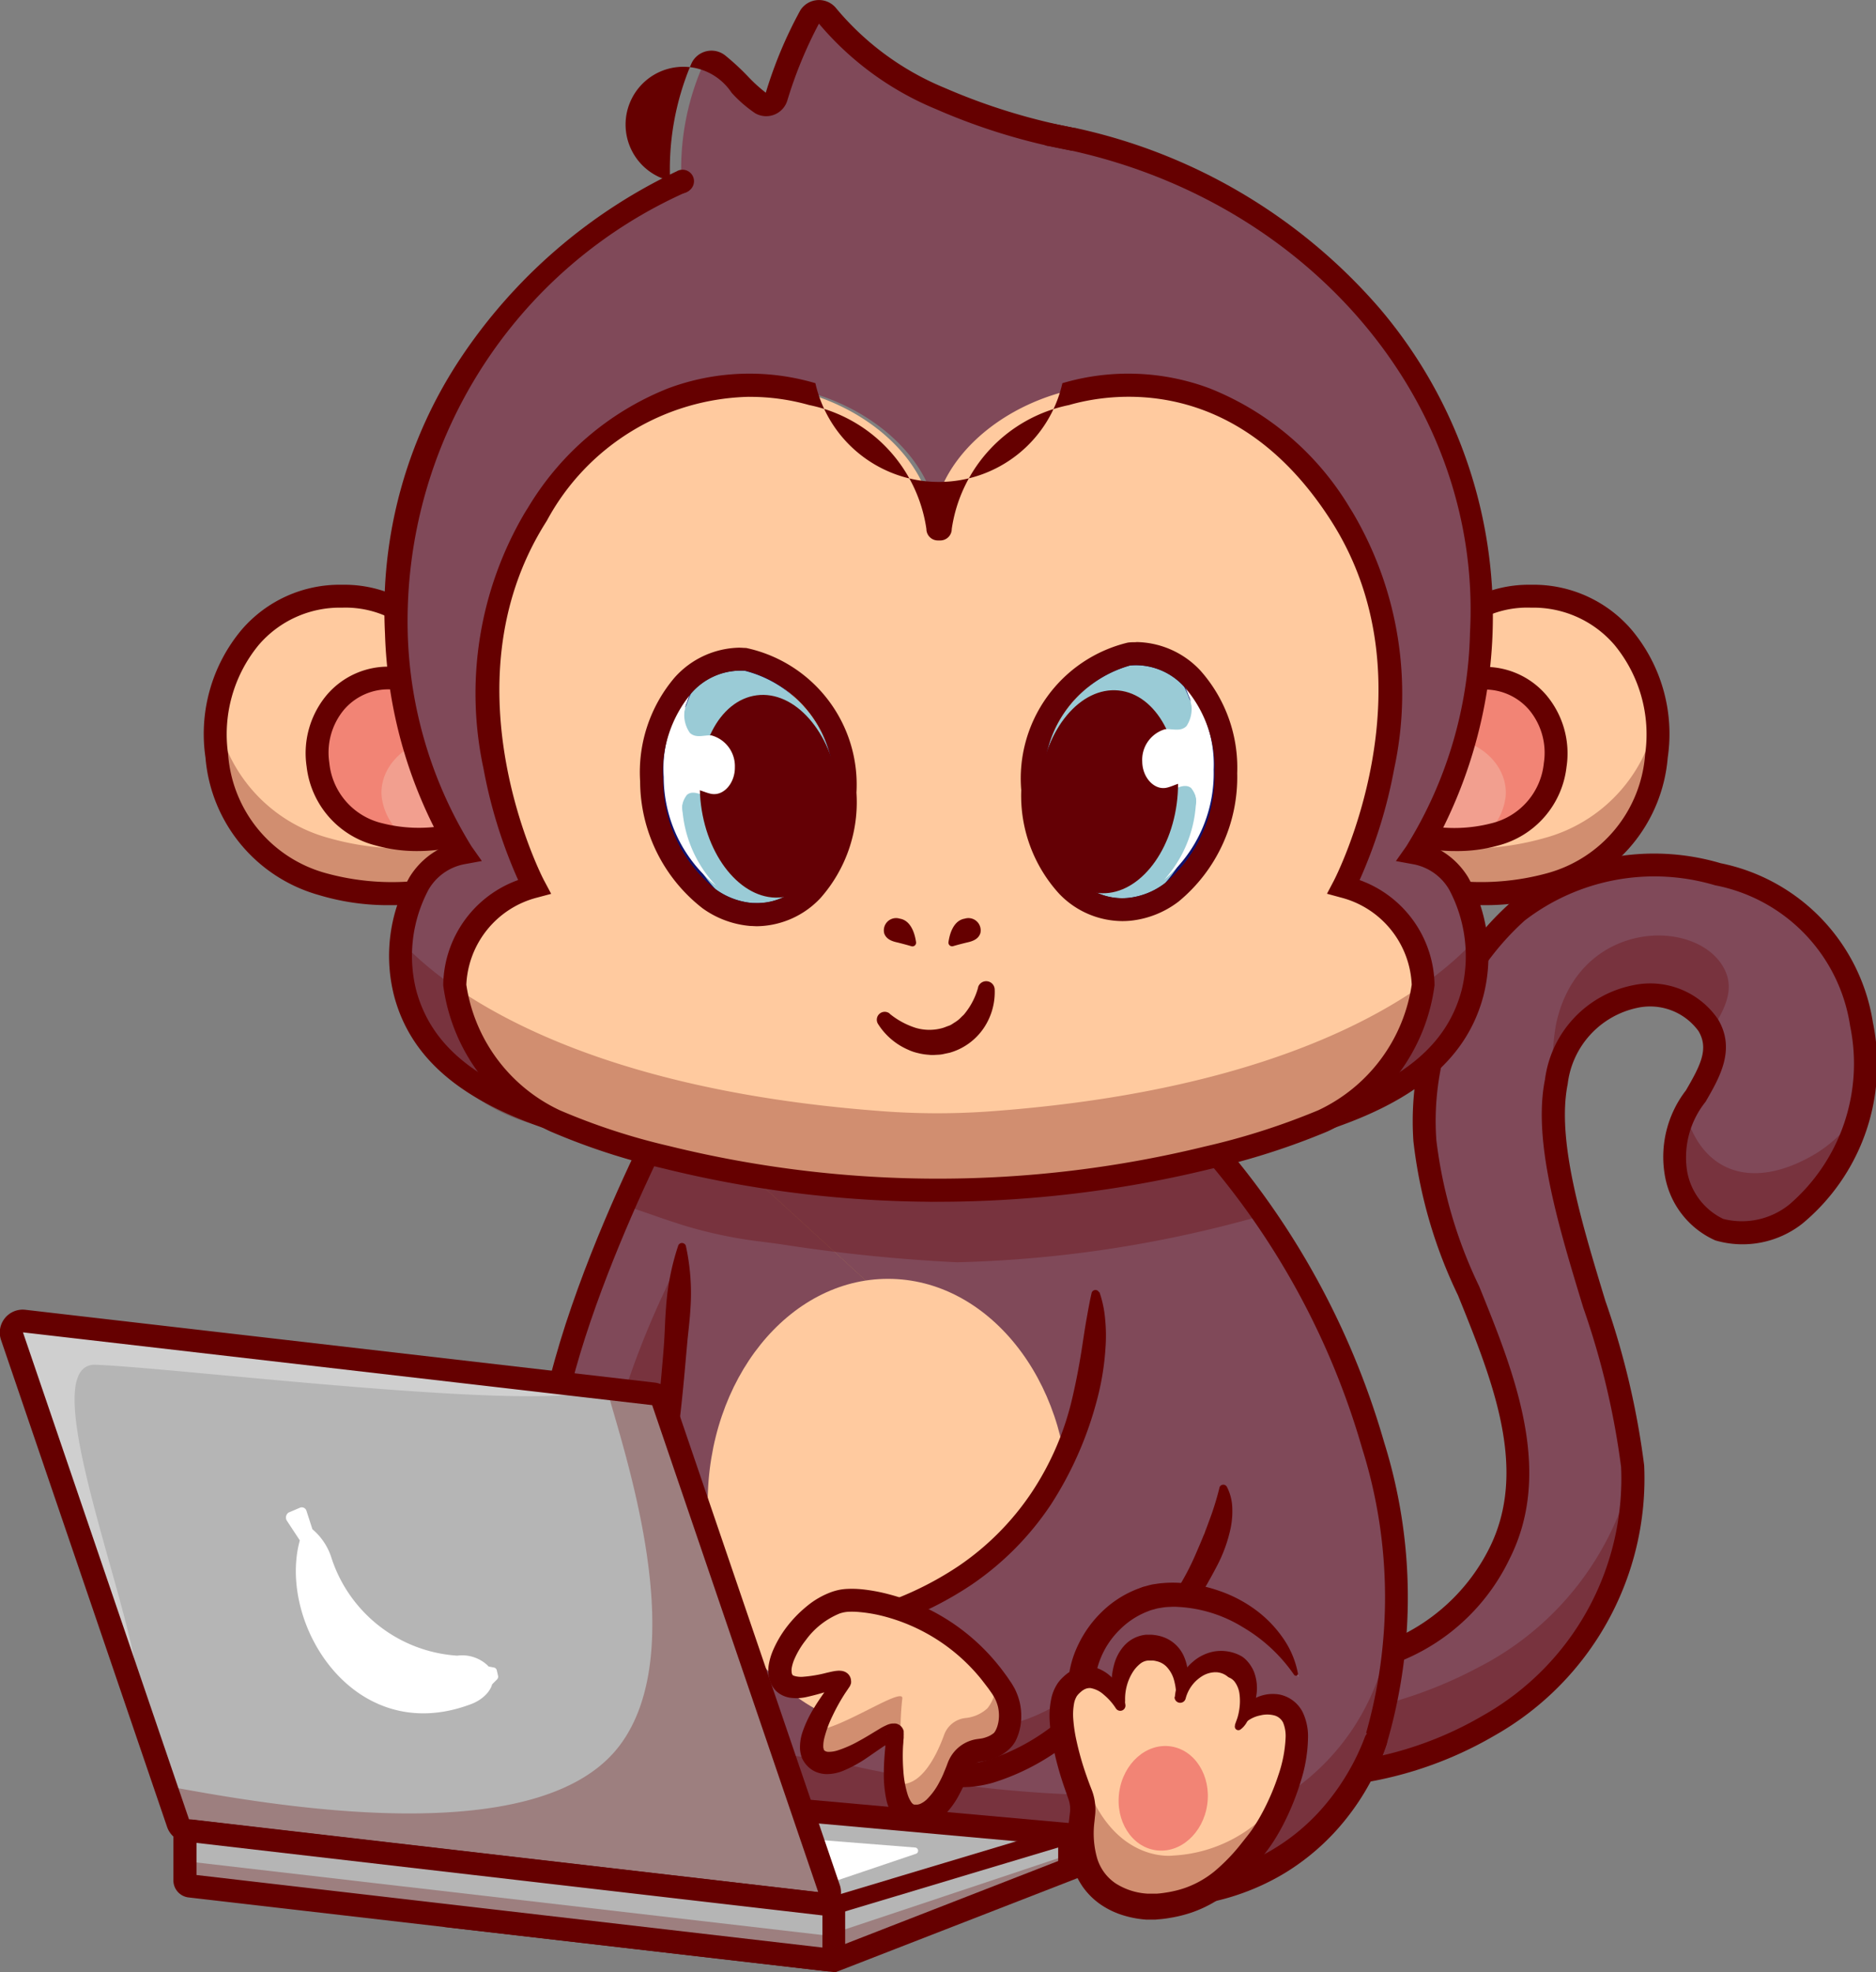 <svg xmlns="http://www.w3.org/2000/svg" width="38.407" height="40.38" viewBox="0 0 38.407 40.38">
  <rect x="0" y="0" width="38.407" height="40.38" fill="#808080" stroke="none"/>
  <g id="Group_946" data-name="Group 946" transform="translate(-689.103 -637.478)">
    <g id="Group_377" data-name="Group 377" transform="translate(715.358 655.203)">
      <path id="Path_503" data-name="Path 503" d="M2467.683,1854.562a4.233,4.233,0,0,0,4.436-2.248c1.389-2.747-1.448-5.982-1.523-8.463-.1-3.359,2.141-6.387,6-5.452,3.915.948,3.5,5.719,1.6,6.955-1.122.728-2.1.446-2.452-.807s1.234-2.077.657-3.057-2.7-.912-3.111,1.157,1.406,5.588,1.563,7.871a5.834,5.834,0,0,1-2.951,5.311,7.174,7.174,0,0,1-4.061,1.015Z" transform="translate(-2467.683 -1838.226)" fill="#804959"/>
    </g>
    <g id="Group_379" data-name="Group 379" transform="translate(715.435 667.56)" opacity="0.3">
      <path id="Path_505" data-name="Path 505" d="M2480,2675.308a5.841,5.841,0,0,1-2.956,5.245,7.169,7.169,0,0,1-4.061,1.015l-.079-1.157a8.97,8.97,0,0,0,3.943-1.054A6.09,6.09,0,0,0,2480,2675.308Z" transform="translate(-2472.902 -2675.308)" fill="#650000"/>
    </g>
    <g id="Group_380" data-name="Group 380" transform="translate(720.896 656.632)" opacity="0.3">
      <path id="Path_506" data-name="Path 506" d="M2842.894,1937.964c-.009.045-.017.091-.025.137a3.975,3.975,0,0,1,.028-1.348c.466-2.072,2.77-2.153,3.392-1.176.294.461.063.891-.224,1.347a.957.957,0,0,0-.059-.117C2845.428,1935.827,2843.309,1935.9,2842.894,1937.964Z" transform="translate(-2842.826 -1934.973)" fill="#650000"/>
    </g>
    <g id="Group_381" data-name="Group 381" transform="translate(723.365 660.233)" opacity="0.3">
      <path id="Path_507" data-name="Path 507" d="M3013.9,2178.969a3.36,3.36,0,0,1-1.292,2.1c-1.122.728-2.1.446-2.452-.807a1.651,1.651,0,0,1,.2-1.251.17.17,0,0,0,.007.027c.377,1.251,1.438,1.527,2.662.792A2.808,2.808,0,0,0,3013.9,2178.969Z" transform="translate(-3010.109 -2178.969)" fill="#650000"/>
    </g>
    <g id="Group_382" data-name="Group 382" transform="translate(715.103 654.968)">
      <path id="Path_508" data-name="Path 508" d="M2451.219,1841.4a3.6,3.6,0,0,1-.422-.021l-.191-.024-.19-2.776.3.055a3.963,3.963,0,0,0,4.184-2.123c.815-1.612.077-3.433-.636-5.193a9.779,9.779,0,0,1-.912-3.157,6,6,0,0,1,1.981-4.873,4.8,4.8,0,0,1,4.31-.814,3.949,3.949,0,0,1,3.117,3.261,4.236,4.236,0,0,1-1.446,4.119,1.983,1.983,0,0,1-1.781.342,1.783,1.783,0,0,1-1.024-1.282,2.23,2.23,0,0,1,.423-1.79c.3-.516.471-.85.258-1.212a1.226,1.226,0,0,0-1.263-.475,1.813,1.813,0,0,0-1.416,1.559c-.23,1.146.28,2.822.773,4.443a16.469,16.469,0,0,1,.793,3.366,6.043,6.043,0,0,1-3.069,5.532A7.813,7.813,0,0,1,2451.219,1841.4Zm-.172-.474a7.3,7.3,0,0,0,3.725-1,5.563,5.563,0,0,0,2.832-5.091,16.111,16.111,0,0,0-.774-3.261c-.51-1.677-1.038-3.41-.784-4.672a2.263,2.263,0,0,1,1.8-1.929,1.677,1.677,0,0,1,1.745.7c.363.615.033,1.184-.257,1.685a1.818,1.818,0,0,0-.377,1.427,1.341,1.341,0,0,0,.738.971,1.548,1.548,0,0,0,1.36-.3,3.805,3.805,0,0,0,1.239-3.646,3.455,3.455,0,0,0-2.765-2.884,4.347,4.347,0,0,0-3.9.723,5.531,5.531,0,0,0-1.807,4.494,9.5,9.5,0,0,0,.877,2.994c.718,1.772,1.532,3.78.621,5.582a4.227,4.227,0,0,1-2.908,2.3,5.049,5.049,0,0,1-1.483.108Z" transform="translate(-2450.416 -1822.291)" fill="#650000"/>
    </g>
    <g id="Group_383" data-name="Group 383" transform="translate(700.287 660.242)">
      <path id="Path_509" data-name="Path 509" d="M1451.562,2179.526v9.388l-4.533-.622a1.8,1.8,0,0,1-.131-.322c-.486-1.583.6-4.566,1.464-6.529.493-1.125.909-1.915.909-1.915Z" transform="translate(-1446.777 -2179.526)" fill="#b17e4f"/>
    </g>
    <g id="Group_384" data-name="Group 384" transform="translate(700.287 660.242)">
      <path id="Path_510" data-name="Path 510" d="M1451.55,2179.516v9.388l-3.906-.535-.627-.086a1.8,1.8,0,0,1-.132-.322c-.486-1.583.6-4.566,1.464-6.529.493-1.125.91-1.915.91-1.915Z" transform="translate(-1446.766 -2179.516)" fill="#804959"/>
    </g>
    <g id="Group_385" data-name="Group 385" transform="translate(701.166 661.94)" opacity="0.3">
      <path id="Path_511" data-name="Path 511" d="M1510.194,2294.587v7.69l-3.906-.536a18.022,18.022,0,0,1,1.57-5.239c.493-1.125.91-1.914.91-1.914Z" transform="translate(-1506.288 -2294.587)" fill="#650000"/>
    </g>
    <g id="Group_386" data-name="Group 386" transform="translate(700.057 660.007)">
      <path id="Path_512" data-name="Path 512" d="M1436.423,2173.519l-4.919-.675-.056-.106c-1.236-2.334,2.1-8.715,2.242-8.985l.066-.125h2.667Zm-4.611-1.107,4.142.568V2164.1h-1.913C1433.586,2164.987,1430.924,2170.373,1431.811,2172.412Z" transform="translate(-1431.173 -2163.627)" fill="#650000"/>
    </g>
    <g id="Group_387" data-name="Group 387" transform="translate(699.5 660.242)">
      <path id="Path_513" data-name="Path 513" d="M1411.222,2192.4a4.743,4.743,0,0,1-5.158,3.136l-.147-.715a25.268,25.268,0,0,1-5.83-.685,19.443,19.443,0,0,0-6-.071l-.634-4.8a3.264,3.264,0,0,1,.907-1.3,2.377,2.377,0,0,1,.83-.445,3.8,3.8,0,0,1,1.286-.183l.379-5.557.155-2.26h10.173a16.992,16.992,0,0,1,1.744,2.114C1411.581,2185.448,1412.164,2189.691,1411.222,2192.4Z" transform="translate(-1393.453 -2179.526)" fill="#804959"/>
    </g>
    <g id="Group_388" data-name="Group 388" transform="translate(699.5 669.605)" opacity="0.3">
      <path id="Path_514" data-name="Path 514" d="M1405.917,2819.726a25.237,25.237,0,0,1-5.83-.685,19.429,19.429,0,0,0-6-.071l-.634-4.8a3.842,3.842,0,0,1,.176-.377l.511,3.87a19.441,19.441,0,0,1,6,.07,25.558,25.558,0,0,0,5.509.688Z" transform="translate(-1393.453 -2813.792)" fill="#650000"/>
    </g>
    <g id="Group_389" data-name="Group 389" transform="translate(699.259 667.82)">
      <path id="Path_515" data-name="Path 515" d="M1389.5,2700.87a25.438,25.438,0,0,1-5.548-.694,19.381,19.381,0,0,0-5.911-.069l-.241.042-.674-5.106.024-.057a3.023,3.023,0,0,1,1.886-1.878,4.03,4.03,0,0,1,1.364-.192.235.235,0,1,1-.021.469,3.577,3.577,0,0,0-1.207.173,2.588,2.588,0,0,0-1.564,1.549l.594,4.5a19.814,19.814,0,0,1,5.84.108l.017,0a23.4,23.4,0,0,0,6.985.6v-4.275a.235.235,0,0,1,.469,0v4.69l-.2.026A14.21,14.21,0,0,1,1389.5,2700.87Z" transform="translate(-1377.13 -2692.913)" fill="#650000"/>
    </g>
    <g id="Group_390" data-name="Group 390" transform="translate(703.057 660.242)">
      <path id="Path_516" data-name="Path 516" d="M1646.95,2191.045a2.779,2.779,0,0,0-2.721-1.618,1.96,1.96,0,0,0-1.676,1.882l.869,4.232a4.743,4.743,0,0,0,5.158-3.135c1.121-3.228.082-8.624-4.04-12.877h-10.173" transform="translate(-1634.368 -2179.529)" fill="#b17e4f"/>
    </g>
    <g id="Group_391" data-name="Group 391" transform="translate(703.057 660.242)">
      <path id="Path_517" data-name="Path 517" d="M1646.95,2191.045a2.779,2.779,0,0,0-2.721-1.618,1.96,1.96,0,0,0-1.676,1.882l.869,4.232a4.743,4.743,0,0,0,5.158-3.135c1.121-3.228.082-8.624-4.04-12.877h-10.173Z" transform="translate(-1634.368 -2179.529)" fill="#804959"/>
    </g>
    <g id="Group_397" data-name="Group 397" transform="translate(696.751 669.222)">
      <g id="Group_392" data-name="Group 392" transform="translate(0.246 0.182)">
        <path id="Path_518" data-name="Path 518" d="M1226.786,2805.588s1.738.094,1.464-1.875a.872.872,0,0,1,.049-.427c.192-.5.615-1.768.219-2.194-.486-.525-.883.069-.977.225a.011.011,0,0,1-.02-.005c0-.187-.059-.973-.658-1.1s-.676.617-.683.781a.011.011,0,0,1-.02.006c-.1-.126-.548-.664-1.051-.312-.426.3-.218.873-.148,1.036a.011.011,0,0,1-.016.013c-.13-.1-.58-.423-.923-.14-.406.335.11,1.987.645,2.684A2.694,2.694,0,0,0,1226.786,2805.588Z" transform="translate(-1223.876 -2800.197)" fill="#f9d6b6"/>
      </g>
      <g id="Group_393" data-name="Group 393" transform="translate(1.455 2.072)">
        <ellipse id="Ellipse_15" data-name="Ellipse 15" cx="0.827" cy="1.123" rx="0.827" ry="1.123" transform="translate(0 0.523) rotate(-18.449)" fill="#f28475"/>
      </g>
      <g id="Group_394" data-name="Group 394" transform="translate(0 0.655)">
        <path id="Path_519" data-name="Path 519" d="M1208.5,2833.408a.658.658,0,0,0-.292-.135.562.562,0,0,0-.293.006.278.278,0,0,0-.168.144.725.725,0,0,0-.051.309,2.7,2.7,0,0,0,.145.756,4.765,4.765,0,0,0,.311.738,3.836,3.836,0,0,0,.2.341c.036.054.073.106.112.157l.127.16a3.89,3.89,0,0,0,.545.57,2.011,2.011,0,0,0,.649.363,2.2,2.2,0,0,0,.366.086,1.9,1.9,0,0,0,.19.022l.048,0h.036c.027,0,.057,0,.087,0a1.355,1.355,0,0,0,.663-.21.95.95,0,0,0,.383-.528,1.869,1.869,0,0,0,.052-.732l-.01-.1a1.162,1.162,0,0,1-.01-.135,1.114,1.114,0,0,1,.029-.271,1.133,1.133,0,0,1,.039-.131l.038-.1c.024-.064.047-.128.07-.192a6.124,6.124,0,0,0,.22-.779,2.966,2.966,0,0,0,.055-.385,1.252,1.252,0,0,0-.018-.349.444.444,0,0,0-.048-.125.124.124,0,0,0-.015-.022.2.2,0,0,0-.02-.023.707.707,0,0,0-.054-.052.35.35,0,0,0-.1-.063.235.235,0,0,0-.1-.014.544.544,0,0,0-.266.131,1.219,1.219,0,0,0-.241.27l-.01.014a.106.106,0,0,1-.195-.069.936.936,0,0,1,.185-.451.812.812,0,0,1,.434-.316.642.642,0,0,1,.317,0,.745.745,0,0,1,.268.134,1.094,1.094,0,0,1,.1.091.494.494,0,0,1,.05.056.509.509,0,0,1,.046.063.907.907,0,0,1,.111.263,1.7,1.7,0,0,1,.038.49,3.4,3.4,0,0,1-.056.45,6.543,6.543,0,0,1-.224.847c-.023.069-.046.137-.071.206l-.035.1a.615.615,0,0,0-.033.219.724.724,0,0,0,.007.075l.014.114a2.342,2.342,0,0,1-.066.938,1.542,1.542,0,0,1-.22.454,1.468,1.468,0,0,1-.366.357,1.691,1.691,0,0,1-.448.215,2.084,2.084,0,0,1-.475.09c-.04,0-.081,0-.124,0h-.034c-.017,0-.026,0-.035,0l-.058-.006c-.076-.007-.153-.014-.229-.028a2.815,2.815,0,0,1-.452-.111,2.543,2.543,0,0,1-.811-.462,4.356,4.356,0,0,1-.614-.651c-.046-.057-.088-.112-.133-.172s-.09-.126-.13-.189a4.312,4.312,0,0,1-.219-.39,5.245,5.245,0,0,1-.327-.821,3.134,3.134,0,0,1-.15-.9,1.162,1.162,0,0,1,.107-.512.684.684,0,0,1,.471-.364.778.778,0,0,1,.532.089.8.8,0,0,1,.2.16.465.465,0,0,1,.125.245.089.089,0,0,1-.149.079Z" transform="translate(-1207.232 -2832.28)" fill="#650000"/>
      </g>
      <g id="Group_395" data-name="Group 395" transform="translate(1.052 0.338)">
        <path id="Path_520" data-name="Path 520" d="M1279.951,2811.733a.762.762,0,0,0-.359-.472.521.521,0,0,0-.255-.069.4.4,0,0,0-.219.07c-.016.01-.031.024-.047.035s-.03.013-.045.021a.285.285,0,0,0-.078.068.529.529,0,0,0-.095.251,1.114,1.114,0,0,0,0,.322,1.156,1.156,0,0,0,.036.162c.016.053.038.1.052.15l0,.014a.073.073,0,0,1-.11.081.471.471,0,0,1-.136-.158,1.468,1.468,0,0,1-.2-.57.932.932,0,0,1,.052-.451.748.748,0,0,1,.137-.221.678.678,0,0,1,.1-.09.741.741,0,0,1,.11-.055.853.853,0,0,1,.485-.051.913.913,0,0,1,.411.2,1.053,1.053,0,0,1,.377.732.115.115,0,0,1-.225.037Z" transform="translate(-1278.5 -2810.757)" fill="#650000"/>
      </g>
      <g id="Group_396" data-name="Group 396" transform="translate(2.458 0)">
        <path id="Path_521" data-name="Path 521" d="M1375.017,2789.226a1.061,1.061,0,0,0-.033-.292,1.019,1.019,0,0,0-.117-.273.689.689,0,0,0-.167-.188.285.285,0,0,0-.156-.059.093.093,0,0,0-.021,0h-.025c-.02,0-.037,0-.055,0a.539.539,0,0,0-.1.021.4.4,0,0,0-.179.11.637.637,0,0,0-.14.236,1.263,1.263,0,0,0-.052.292v.016a.094.094,0,0,1-.177.034.817.817,0,0,1-.069-.388,1.054,1.054,0,0,1,.085-.405.737.737,0,0,1,.316-.349.793.793,0,0,1,.228-.081.945.945,0,0,1,.115-.014.419.419,0,0,1,.061,0,.487.487,0,0,1,.065,0,.692.692,0,0,1,.448.233.942.942,0,0,1,.2.384,1.556,1.556,0,0,1,.052.388,1.006,1.006,0,0,1-.058.389.115.115,0,0,1-.221-.045Z" transform="translate(-1373.727 -2787.885)" fill="#650000"/>
      </g>
    </g>
    <g id="Group_398" data-name="Group 398" transform="translate(702.822 660.007)">
      <path id="Path_522" data-name="Path 522" d="M1628.265,2180.132c-.169,0-.344-.006-.524-.019l-.178-.012-.91-4.429v-.024a2.183,2.183,0,0,1,1.888-2.116.235.235,0,1,1,.045.467,1.72,1.72,0,0,0-1.464,1.626l.828,4.031a4.482,4.482,0,0,0,4.743-2.989,10.156,10.156,0,0,0-.058-5.914,15.817,15.817,0,0,0-3.86-6.651H1618.7a.235.235,0,0,1,0-.469h10.273l.069.071a16.314,16.314,0,0,1,4.043,6.924,10.62,10.62,0,0,1,.049,6.193A4.9,4.9,0,0,1,1628.265,2180.132Z" transform="translate(-1618.468 -2163.632)" fill="#650000"/>
    </g>
    <g id="Group_399" data-name="Group 399" transform="translate(703.591 663.66)">
      <ellipse id="Ellipse_16" data-name="Ellipse 16" cx="3.693" cy="4.596" rx="3.693" ry="4.596" transform="translate(0)" fill="#ffca9f"/>
    </g>
    <g id="Group_400" data-name="Group 400" transform="translate(708.649 668.753)">
      <path id="Path_523" data-name="Path 523" d="M2013.211,2761.168c2.149.223,5.111-3.46,5.111-5.066" transform="translate(-2013.211 -2756.102)" fill="#b17e4f"/>
    </g>
    <g id="Group_401" data-name="Group 401" transform="translate(711.528 663.934)">
      <path id="Path_524" data-name="Path 524" d="M2208.245,2429.676" transform="translate(-2208.245 -2429.676)" fill="#b17e4f"/>
    </g>
    <g id="Group_402" data-name="Group 402" transform="translate(702.286 662.921)">
      <path id="Path_525" data-name="Path 525" d="M1583.033,2361.094a4.533,4.533,0,0,1,.094,1.29c-.012.214-.038.426-.06.639l-.057.639c-.038.426-.083.853-.136,1.28l-.044.321-.051.321c-.016.107-.041.216-.061.323s-.054.219-.081.328a.234.234,0,0,1-.456-.109l.006-.025c.023-.1.052-.19.071-.292s.042-.2.058-.3l.049-.31.043-.313c.052-.418.1-.84.135-1.262.018-.211.038-.423.05-.635s.017-.424.035-.636a5.085,5.085,0,0,1,.249-1.262h0a.081.081,0,0,1,.1-.05A.082.082,0,0,1,1583.033,2361.094Z" transform="translate(-1582.175 -2361.032)" fill="#650000"/>
    </g>
    <g id="Group_403" data-name="Group 403" transform="translate(706.859 663.934)">
      <path id="Path_526" data-name="Path 526" d="M1896.584,2429.676s.458,5.241-4.665,6.71c0,0-.189,2.97,1.786,3.175,2.149.223,5.111-3.461,5.111-5.066" transform="translate(-1891.915 -2429.676)" fill="#804959"/>
    </g>
    <g id="Group_405" data-name="Group 405" transform="translate(706.859 669.293)" opacity="0.3">
      <path id="Path_528" data-name="Path 528" d="M1898.73,2792.675c-.5,1.765-3.091,4.727-5.025,4.527-1.974-.206-1.786-3.176-1.786-3.176.158-.045.31-.094.456-.145.1.9.469,2.2,1.755,2.334C1895.734,2796.382,1897.79,2794.373,1898.73,2792.675Z" transform="translate(-1891.915 -2792.675)" fill="#650000"/>
    </g>
    <g id="Group_406" data-name="Group 406" transform="translate(706.624 663.874)">
      <path id="Path_529" data-name="Path 529" d="M1881,2425.651a2.268,2.268,0,0,1,.119.567,3.4,3.4,0,0,1,.007.572,5.473,5.473,0,0,1-.189,1.127,7.369,7.369,0,0,1-.93,2.09,6.012,6.012,0,0,1-1.611,1.631,7.171,7.171,0,0,1-2.073.955l.17-.211c-.006.115-.005.248,0,.372s.013.252.026.377a4.521,4.521,0,0,0,.134.738,2.108,2.108,0,0,0,.727,1.187,1.4,1.4,0,0,0,.624.244,1.645,1.645,0,0,0,.686-.056,4.309,4.309,0,0,0,1.321-.683,8.966,8.966,0,0,0,1.157-1.011,11.08,11.08,0,0,0,1-1.179c.152-.208.3-.42.431-.638a5.243,5.243,0,0,0,.357-.675c.1-.231.2-.461.281-.691a5.875,5.875,0,0,0,.22-.7v-.005a.083.083,0,0,1,.153-.021,1,1,0,0,1,.111.427,1.711,1.711,0,0,1-.035.428,3,3,0,0,1-.286.781,10.831,10.831,0,0,1-.856,1.377,11.627,11.627,0,0,1-1.041,1.229,9.422,9.422,0,0,1-1.218,1.064,4.743,4.743,0,0,1-1.472.756,2.487,2.487,0,0,1-.429.08,1.925,1.925,0,0,1-.448-.012,1.861,1.861,0,0,1-.831-.327,2.1,2.1,0,0,1-.586-.658,3.283,3.283,0,0,1-.321-.785,5.034,5.034,0,0,1-.149-.814q-.021-.2-.028-.41c0-.139-.006-.27,0-.418l.009-.164.161-.047a6.7,6.7,0,0,0,1.937-.891,5.541,5.541,0,0,0,1.486-1.5,5.869,5.869,0,0,0,.837-1.954c.081-.348.146-.7.2-1.053.027-.177.053-.355.085-.534s.063-.36.105-.541v0a.081.081,0,0,1,.155-.009Z" transform="translate(-1876.014 -2425.598)" fill="#650000"/>
    </g>
    <g id="Group_407" data-name="Group 407" transform="translate(698.719 674.183)">
      <path id="Path_530" data-name="Path 530" d="M1348.025,3127.377l4.827-1.877v-.7l-9.522-.856-2.76,2.571Z" transform="translate(-1340.57 -3123.942)" fill="#b5b5b5"/>
    </g>
    <g id="Group_408" data-name="Group 408" transform="translate(703.272 675.023)">
      <path id="Path_531" data-name="Path 531" d="M1651.01,3182.075l2.534-.857a.066.066,0,0,0-.016-.128l-3.537-.28-1.031,1.311Z" transform="translate(-1648.961 -3180.81)" fill="#fff"/>
    </g>
    <g id="Group_409" data-name="Group 409" transform="translate(706.175 675.08)">
      <path id="Path_532" data-name="Path 532" d="M1845.763,3187.14l4.592-1.785a.118.118,0,0,0,.075-.11v-.463a.117.117,0,0,0-.151-.112l-4.592,1.378a.117.117,0,0,0-.084.113v.871A.117.117,0,0,0,1845.763,3187.14Z" transform="translate(-1845.603 -3184.664)" fill="#b5b5b5"/>
    </g>
    <g id="Group_410" data-name="Group 410" transform="translate(706.175 675.444)" opacity="0.3">
      <path id="Path_533" data-name="Path 533" d="M1850.447,3209.358v.216a.116.116,0,0,1-.075.109l-4.592,1.786a.117.117,0,0,1-.16-.108v-.421c0,.083.083.006.16-.024Z" transform="translate(-1845.62 -3209.358)" fill="#650000"/>
    </g>
    <g id="Group_411" data-name="Group 411" transform="translate(698.188 673.94)">
      <path id="Path_534" data-name="Path 534" d="M1312.565,3111.392l-.058-.007-7.96-.921,3.208-2.99,9.84.885v1.077Zm-6.955-1.278,6.893.8,4.623-1.8v-.327l-9.2-.828Z" transform="translate(-1304.547 -3107.475)" fill="#650000"/>
    </g>
    <g id="Group_412" data-name="Group 412" transform="translate(689.337 664.52)">
      <path id="Path_535" data-name="Path 535" d="M721.489,2481.3l-12.881-1.49a.235.235,0,0,1-.2-.158l-.26-.764-.583-1.713-2.553-7.494a.235.235,0,0,1,.249-.309l11.8,1.365.126.015.952.111a.234.234,0,0,1,.2.157l3.4,9.971A.235.235,0,0,1,721.489,2481.3Z" transform="translate(-705.005 -2469.369)" fill="#b5b5b5"/>
    </g>
    <g id="Group_413" data-name="Group 413" transform="translate(689.337 664.52)" opacity="0.35">
      <path id="Path_536" data-name="Path 536" d="M707.57,2477.173l-2.553-7.494a.235.235,0,0,1,.249-.309l11.8,1.365c-.776.568-8.6-.4-10.336-.467C705.3,2470.216,707.908,2476.213,707.57,2477.173Z" transform="translate(-705.005 -2469.369)" fill="#fff"/>
    </g>
    <g id="Group_414" data-name="Group 414" transform="translate(692.486 665.902)" opacity="0.3">
      <path id="Path_537" data-name="Path 537" d="M931.625,2573.517l-12.881-1.49a.234.234,0,0,1-.2-.157l-.26-.764c2.087.386,7.652,1.4,9.317-.837,1.474-1.981.068-6.032-.275-7.3l.952.11a.235.235,0,0,1,.2.158l3.4,9.971A.234.234,0,0,1,931.625,2573.517Z" transform="translate(-918.289 -2562.969)" fill="#650000"/>
    </g>
    <g id="Group_415" data-name="Group 415" transform="translate(689.103 664.286)">
      <path id="Path_538" data-name="Path 538" d="M705.849,2465.873a.46.46,0,0,1-.055,0l-12.881-1.49a.472.472,0,0,1-.39-.315l-3.4-9.971a.469.469,0,0,1,.5-.617l12.881,1.49a.47.47,0,0,1,.391.315l3.4,9.971a.47.47,0,0,1-.444.621Zm-16.277-11.931,3.4,9.971,12.882,1.49-3.4-9.971Z" transform="translate(-689.102 -2453.472)" fill="#650000"/>
    </g>
    <g id="Group_416" data-name="Group 416" transform="translate(705.99 674.895)">
      <path id="Path_539" data-name="Path 539" d="M1833.4,3175.009a.3.3,0,0,1-.3-.3v-.871a.3.3,0,0,1,.215-.29l4.592-1.378a.3.3,0,0,1,.389.29v.464a.3.3,0,0,1-.193.281l-4.592,1.786A.3.3,0,0,1,1833.4,3175.009Zm.043-.192h0Zm-.067-.172h0Zm.091-.759v.723l4.458-1.734v-.327Z" transform="translate(-1833.101 -3172.155)" fill="#650000"/>
    </g>
    <g id="Group_417" data-name="Group 417" transform="translate(692.892 674.963)">
      <path id="Path_540" data-name="Path 540" d="M945.922,3176.785l13.048,1.512a.118.118,0,0,1,.1.117v.894a.117.117,0,0,1-.131.117l-13.048-1.512a.118.118,0,0,1-.1-.117v-.893A.118.118,0,0,1,945.922,3176.785Z" transform="translate(-945.791 -3176.784)" fill="#b5b5b5"/>
    </g>
    <g id="Group_418" data-name="Group 418" transform="translate(692.892 675.479)" opacity="0.3">
      <path id="Path_541" data-name="Path 541" d="M959.078,3213.214v.5a.117.117,0,0,1-.131.116l-13.048-1.511a.118.118,0,0,1-.1-.117v-.5a.116.116,0,0,0,.1.116l13.048,1.512A.118.118,0,0,0,959.078,3213.214Z" transform="translate(-945.795 -3211.703)" fill="#650000"/>
    </g>
    <g id="Group_419" data-name="Group 419" transform="translate(692.657 674.729)">
      <path id="Path_542" data-name="Path 542" d="M943.293,3164l-.04,0L930.2,3162.49a.351.351,0,0,1-.311-.35v-.894a.351.351,0,0,1,.393-.35l13.048,1.512a.352.352,0,0,1,.312.35v.894a.352.352,0,0,1-.352.352Zm-12.931-1.969,12.814,1.485v-.658l-12.814-1.485Zm-.131-.672h0Z" transform="translate(-929.893 -3160.894)" fill="#650000"/>
    </g>
    <g id="Group_420" data-name="Group 420" transform="translate(711.242 670.13)">
      <path id="Path_543" data-name="Path 543" d="M2193.255,2850.969a2.78,2.78,0,0,0-2.721-1.618,1.96,1.96,0,0,0-1.676,1.883l.869,4.232a4.744,4.744,0,0,0,5.158-3.136Z" transform="translate(-2188.859 -2849.34)" fill="#804959"/>
    </g>
    <g id="Group_422" data-name="Group 422" transform="translate(715.616 671.706)" opacity="0.35">
      <path id="Path_545" data-name="Path 545" d="M2485.271,2956.237l-.065-.055c-.007-.017-.014-.034-.022-.052C2485.214,2956.165,2485.243,2956.2,2485.271,2956.237Z" transform="translate(-2485.184 -2956.13)" fill="#fff"/>
    </g>
    <g id="Group_423" data-name="Group 423" transform="translate(711.696 670.135)" opacity="0.3">
      <path id="Path_546" data-name="Path 546" d="M2225.2,2852.708a4.743,4.743,0,0,1-5.158,3.135l-.147-.715-.268-1.3c.106,0,.214,0,.321,0l.147.715a4.767,4.767,0,0,0,4.691-2.172,4.838,4.838,0,0,0,.467-.963,7.6,7.6,0,0,0,.365-1.675A8.549,8.549,0,0,1,2225.2,2852.708Z" transform="translate(-2219.625 -2849.725)" fill="#650000"/>
    </g>
    <g id="Group_424" data-name="Group 424" transform="translate(710.972 669.885)">
      <path id="Path_547" data-name="Path 547" d="M2175.205,2834.681a3.3,3.3,0,0,0-1.054-.981,2.8,2.8,0,0,0-1.323-.414,1.173,1.173,0,0,0-.171,0,1.066,1.066,0,0,0-.166.016l-.08.013c-.026.005-.052.014-.078.021s-.052.013-.078.022l-.076.03a1.643,1.643,0,0,0-.547.365,1.721,1.721,0,0,0-.516,1.177l-.006-.054.445,2.114.437,2.115-.257-.225a6.344,6.344,0,0,0,1.552-.078,4.541,4.541,0,0,0,1.436-.525,4.226,4.226,0,0,0,1.16-.993,4.755,4.755,0,0,0,.438-.636,4.621,4.621,0,0,0,.331-.7v0a.235.235,0,0,1,.443.156,4.989,4.989,0,0,1-.812,1.5,4.773,4.773,0,0,1-1.285,1.139,4.882,4.882,0,0,1-1.606.607,6.584,6.584,0,0,1-1.7.093l-.214-.014-.043-.212-.432-2.116-.424-2.118-.006-.028v-.025a2.058,2.058,0,0,1,.2-.85,2.338,2.338,0,0,1,.5-.7,2.149,2.149,0,0,1,.725-.463l.1-.038c.034-.011.071-.019.106-.029s.071-.019.107-.026l.109-.016a2.4,2.4,0,0,1,.426-.015,2.971,2.971,0,0,1,.814.161,2.767,2.767,0,0,1,.73.375,2.45,2.45,0,0,1,.574.58,1.87,1.87,0,0,1,.316.738.042.042,0,0,1-.034.048.043.043,0,0,1-.042-.018Z" transform="translate(-2170.577 -2832.794)" fill="#650000"/>
    </g>
    <g id="Group_425" data-name="Group 425" transform="translate(710.833 671.123)">
      <path id="Path_548" data-name="Path 548" d="M2163.037,2922.052s-1.738.094-1.465-1.876a.864.864,0,0,0-.048-.426c-.192-.505-.614-1.768-.22-2.195.486-.525.884.07.978.226a.011.011,0,0,0,.02-.005c0-.187.059-.974.658-1.1s.675.617.683.781a.011.011,0,0,0,.02.006c.1-.126.548-.664,1.051-.312.427.3.218.874.148,1.036a.011.011,0,0,0,.017.013c.131-.1.58-.423.923-.14.406.334-.11,1.987-.646,2.684A2.693,2.693,0,0,1,2163.037,2922.052Z" transform="translate(-2161.142 -2916.661)" fill="#ffca9f"/>
    </g>
    <g id="Group_426" data-name="Group 426" transform="translate(711.102 673.353)" opacity="0.3">
      <path id="Path_549" data-name="Path 549" d="M2179.517,3068.587a.859.859,0,0,1,.049.425c-.274,1.97,1.464,1.877,1.464,1.877a2.7,2.7,0,0,0,2.12-1.309,4.043,4.043,0,0,0,.51-.969,2.932,2.932,0,0,1-2.244,1.232s-1.457.2-1.951-2.082C2179.428,3067.595,2179.324,3068.081,2179.517,3068.587Z" transform="translate(-2179.404 -3067.728)" fill="#650000"/>
    </g>
    <g id="Group_427" data-name="Group 427" transform="translate(710.594 671.597)">
      <path id="Path_550" data-name="Path 550" d="M2148.777,2949.813a.465.465,0,0,1,.125-.246.821.821,0,0,1,.2-.16.79.79,0,0,1,.532-.089.684.684,0,0,1,.471.365,1.156,1.156,0,0,1,.107.511,3.124,3.124,0,0,1-.149.9,5.232,5.232,0,0,1-.327.822,4.331,4.331,0,0,1-.219.39c-.041.064-.084.127-.13.189s-.088.115-.134.172a4.285,4.285,0,0,1-.614.651,2.515,2.515,0,0,1-.811.462,2.76,2.76,0,0,1-.452.111,2.087,2.087,0,0,1-.229.028l-.057.006-.035,0h-.034c-.043,0-.083,0-.124,0a2.107,2.107,0,0,1-.475-.09,1.693,1.693,0,0,1-.449-.215,1.479,1.479,0,0,1-.366-.357,1.534,1.534,0,0,1-.219-.454,2.337,2.337,0,0,1-.066-.939l.013-.113a.646.646,0,0,0,.007-.075.608.608,0,0,0-.013-.147c-.006-.025-.012-.049-.02-.072l-.035-.1c-.024-.068-.048-.137-.071-.205a6.585,6.585,0,0,1-.224-.847,3.5,3.5,0,0,1-.056-.451,1.714,1.714,0,0,1,.039-.489.9.9,0,0,1,.111-.263.553.553,0,0,1,.046-.064.567.567,0,0,1,.05-.056,1.1,1.1,0,0,1,.1-.091.743.743,0,0,1,.268-.134.636.636,0,0,1,.317,0,.814.814,0,0,1,.434.316.94.94,0,0,1,.185.451.106.106,0,0,1-.195.07l-.01-.015a1.212,1.212,0,0,0-.241-.268.542.542,0,0,0-.266-.132.235.235,0,0,0-.1.014.343.343,0,0,0-.1.063c-.018.016-.036.032-.054.052a.163.163,0,0,0-.019.023.089.089,0,0,0-.015.022.451.451,0,0,0-.048.125,1.254,1.254,0,0,0-.018.348,3,3,0,0,0,.055.385,6.012,6.012,0,0,0,.22.779c.022.064.046.129.07.192l.039.1a1.139,1.139,0,0,1,.039.13,1.125,1.125,0,0,1,.029.271,1.142,1.142,0,0,1-.01.135l-.01.1a1.868,1.868,0,0,0,.052.732.948.948,0,0,0,.383.528,1.357,1.357,0,0,0,.663.21c.03,0,.06,0,.087,0h.019l.017,0,.048,0a1.871,1.871,0,0,0,.19-.022,2.229,2.229,0,0,0,.367-.086,2,2,0,0,0,.648-.363,3.831,3.831,0,0,0,.545-.571l.127-.16c.039-.05.076-.1.112-.156a3.82,3.82,0,0,0,.2-.341,4.73,4.73,0,0,0,.311-.738,2.7,2.7,0,0,0,.145-.756.725.725,0,0,0-.051-.309.284.284,0,0,0-.168-.144.572.572,0,0,0-.294-.005.655.655,0,0,0-.292.135l-.022.02a.089.089,0,0,1-.126-.005A.091.091,0,0,1,2148.777,2949.813Z" transform="translate(-2144.924 -2948.743)" fill="#650000"/>
    </g>
    <g id="Group_428" data-name="Group 428" transform="translate(713.155 671.279)">
      <path id="Path_551" data-name="Path 551" d="M2318.452,2928.165a1.055,1.055,0,0,1,.378-.731.916.916,0,0,1,.411-.2.86.86,0,0,1,.486.051.777.777,0,0,1,.109.056.653.653,0,0,1,.1.09.757.757,0,0,1,.137.221.934.934,0,0,1,.051.451,1.437,1.437,0,0,1-.106.393,1.4,1.4,0,0,1-.09.177.465.465,0,0,1-.136.158.073.073,0,0,1-.11-.081l0-.015c.014-.048.036-.1.052-.15a1.247,1.247,0,0,0,.036-.162,1.136,1.136,0,0,0,.005-.322.531.531,0,0,0-.1-.251.269.269,0,0,0-.078-.068c-.014-.009-.029-.014-.044-.022s-.031-.024-.048-.035a.391.391,0,0,0-.219-.069.532.532,0,0,0-.255.068.765.765,0,0,0-.359.472v0a.115.115,0,0,1-.226-.037Z" transform="translate(-2318.451 -2927.221)" fill="#650000"/>
    </g>
    <g id="Group_429" data-name="Group 429" transform="translate(711.858 670.942)">
      <path id="Path_552" data-name="Path 552" d="M2230.632,2905.748a1,1,0,0,1-.058-.389,1.566,1.566,0,0,1,.052-.388.95.95,0,0,1,.2-.384.694.694,0,0,1,.448-.233.573.573,0,0,1,.064,0,.494.494,0,0,1,.061,0,.889.889,0,0,1,.115.015.779.779,0,0,1,.228.081.732.732,0,0,1,.316.348,1.049,1.049,0,0,1,.085.406.815.815,0,0,1-.069.388.094.094,0,0,1-.125.042.092.092,0,0,1-.052-.076v-.017a1.224,1.224,0,0,0-.052-.292.645.645,0,0,0-.14-.237.4.4,0,0,0-.179-.109.6.6,0,0,0-.1-.021c-.018,0-.036,0-.055,0h-.045a.292.292,0,0,0-.156.059.692.692,0,0,0-.167.189,1.021,1.021,0,0,0-.116.273,1.037,1.037,0,0,0-.034.291v.014a.115.115,0,0,1-.221.045Z" transform="translate(-2230.574 -2904.349)" fill="#650000"/>
    </g>
    <g id="Group_430" data-name="Group 430" transform="translate(711.865 673.103)">
      <ellipse id="Ellipse_17" data-name="Ellipse 17" cx="1.074" cy="0.91" rx="1.074" ry="0.91" transform="translate(0 2.127) rotate(-81.876)" fill="#f28475"/>
    </g>
    <g id="Group_431" data-name="Group 431" transform="translate(705.072 670.237)">
      <path id="Path_553" data-name="Path 553" d="M1775.436,2859.507a.778.778,0,0,1-.453.2.524.524,0,0,0-.433.343c-.18.495-.506,1.081-.947,1-.556-.1-.354-1.653-.353-1.669.027-.313-1.238.983-1.646.456-.3-.389.566-1.528.566-1.542,0-.208-1.133.452-1.266-.119-.105-.449.629-1.465,1.323-1.541a3.849,3.849,0,0,1,3.215,1.808A.92.92,0,0,1,1775.436,2859.507Z" transform="translate(-1770.893 -2856.627)" fill="#ffca9f"/>
    </g>
    <g id="Group_433" data-name="Group 433" transform="translate(707.409 671.86)" opacity="0.3">
      <path id="Path_555" data-name="Path 555" d="M1931.408,2966.757c-.044-.066-.089-.129-.134-.19a.8.8,0,0,1-.167.592.771.771,0,0,1-.453.2.525.525,0,0,0-.434.344c-.179.495-.506,1.081-.946,1a.292.292,0,0,1-.077-.026c.036.34.135.648.372.69.44.079.767-.507.947-1a.524.524,0,0,1,.433-.344.778.778,0,0,0,.453-.2A.92.92,0,0,0,1931.408,2966.757Z" transform="translate(-1929.197 -2966.567)" fill="#650000"/>
    </g>
    <g id="Group_434" data-name="Group 434" transform="translate(705.719 672.205)" opacity="0.3">
      <path id="Path_556" data-name="Path 556" d="M1816.611,2989.971c.022-.256-1.261.637-1.792.657a.591.591,0,0,0,0,.537c.271.351,1.362-.177,1.759-.43A5.323,5.323,0,0,1,1816.611,2989.971Z" transform="translate(-1814.754 -2989.925)" fill="#650000"/>
    </g>
    <g id="Group_435" data-name="Group 435" transform="translate(704.838 669.997)">
      <path id="Path_557" data-name="Path 557" d="M1759.949,2843.66a.937.937,0,0,1-.287.186,1.156,1.156,0,0,1-.157.051l-.08.017-.07.01a.289.289,0,0,0-.217.167l-.007.016,0,.008-.006.016-.024.064c-.016.043-.033.085-.051.128-.036.085-.075.17-.12.253a1.753,1.753,0,0,1-.354.48.883.883,0,0,1-.3.185.711.711,0,0,1-.192.039.746.746,0,0,1-.1,0,.832.832,0,0,1-.1-.017.515.515,0,0,1-.2-.1.632.632,0,0,1-.133-.152.993.993,0,0,1-.123-.305,2.457,2.457,0,0,1-.052-.564c0-.182.015-.36.031-.538l.014-.133.007-.067,0-.033,0-.017a.055.055,0,0,0,0,.013.056.056,0,0,0,0,.014l0,.008a.128.128,0,0,0,0,.015.156.156,0,0,0,.044.062.144.144,0,0,0,.066.031l.02,0h.011c.021,0,0,0-.006,0a.886.886,0,0,0-.094.051c-.138.084-.281.189-.429.289a2.645,2.645,0,0,1-.492.271.909.909,0,0,1-.325.07.612.612,0,0,1-.2-.031.52.52,0,0,1-.192-.115.586.586,0,0,1-.073-.083.549.549,0,0,1-.058-.1.606.606,0,0,1-.041-.2.972.972,0,0,1,.05-.327,2.429,2.429,0,0,1,.244-.51c.094-.155.2-.3.3-.446l.076-.108.037-.053.005-.007c-.009.022.013-.038-.02.051-.009.071,0,.026,0,.044a.207.207,0,0,0,0,.024.149.149,0,0,0,.032.062.148.148,0,0,0,.046.034.119.119,0,0,0,.031.009h-.007l-.044.007a1.167,1.167,0,0,0-.114.03,4.72,4.72,0,0,1-.526.146.946.946,0,0,1-.333.006.548.548,0,0,1-.2-.082.478.478,0,0,1-.158-.179.6.6,0,0,1-.062-.2.8.8,0,0,1,0-.185,1.27,1.27,0,0,1,.085-.307,2.262,2.262,0,0,1,.292-.5,2.506,2.506,0,0,1,.4-.412,1.7,1.7,0,0,1,.521-.3,1.325,1.325,0,0,1,.156-.042,1.136,1.136,0,0,1,.162-.018,2.111,2.111,0,0,1,.291.008,3.593,3.593,0,0,1,.547.1,4.262,4.262,0,0,1,2.26,1.466c.058.07.111.145.165.218l.077.113a.708.708,0,0,1,.04.063c.013.023.027.045.04.069a1.3,1.3,0,0,1,.109.3,1.28,1.28,0,0,1,.027.317,1.161,1.161,0,0,1-.056.315,1.03,1.03,0,0,1-.066.156A.668.668,0,0,1,1759.949,2843.66Zm-.314-.331a.324.324,0,0,0,.03-.047.552.552,0,0,0,.034-.082.72.72,0,0,0,.033-.194.82.82,0,0,0-.018-.2.853.853,0,0,0-.069-.186c-.008-.015-.017-.029-.026-.043a.489.489,0,0,0-.029-.047l-.07-.1c-.049-.065-.1-.131-.149-.194a3.795,3.795,0,0,0-2.015-1.294,3.009,3.009,0,0,0-.472-.081,1.62,1.62,0,0,0-.226-.007.687.687,0,0,0-.095.011.763.763,0,0,0-.093.025,1.614,1.614,0,0,0-.693.546,1.757,1.757,0,0,0-.233.389.8.8,0,0,0-.056.19.342.342,0,0,0,0,.073.149.149,0,0,0,.009.043l.008.016a.088.088,0,0,0,.036.02.489.489,0,0,0,.183.018,2.736,2.736,0,0,0,.483-.082c.044-.009.087-.021.138-.03a.815.815,0,0,1,.084-.011.372.372,0,0,1,.057,0,.262.262,0,0,1,.094.022.221.221,0,0,1,.072.053.215.215,0,0,1,.047.09.193.193,0,0,1,.005.041c0,.021.005-.021,0,.052-.034.09-.014.034-.024.058l-.013.02-.037.055c-.024.036-.048.07-.07.105a4.043,4.043,0,0,0-.24.438,2.337,2.337,0,0,0-.162.44.686.686,0,0,0-.022.184.146.146,0,0,0,.01.048.038.038,0,0,0,0,.01l.011.014a.068.068,0,0,0,.027.018.13.13,0,0,0,.052.012.594.594,0,0,0,.181-.025,2.3,2.3,0,0,0,.434-.189c.148-.079.29-.169.447-.263a1.174,1.174,0,0,1,.135-.07.36.36,0,0,1,.117-.033h.027a.3.3,0,0,1,.036,0,.2.2,0,0,1,.1.044.206.206,0,0,1,.062.089.14.14,0,0,1,.007.021l0,.016c0,.01,0,.022,0,.031a.338.338,0,0,1,0,.044l0,.016,0,.031-.006.063c0,.042-.006.083-.008.125a4.013,4.013,0,0,0,.008.5,2.1,2.1,0,0,0,.083.461.622.622,0,0,0,.078.169.16.16,0,0,0,.038.04.059.059,0,0,0,.026.011l.026,0h.03a.248.248,0,0,0,.061-.015.478.478,0,0,0,.136-.091,1.4,1.4,0,0,0,.257-.352c.037-.068.072-.14.1-.213.016-.037.031-.075.046-.112l.021-.057.014-.036a.415.415,0,0,1,.019-.042.753.753,0,0,1,.581-.425l.059-.008.047-.008a.663.663,0,0,0,.09-.028A.467.467,0,0,0,1759.635,2843.33Z" transform="translate(-1755.016 -2840.375)" fill="#650000"/>
    </g>
    <g id="Group_436" data-name="Group 436" transform="translate(718.124 649.685)">
      <path id="Path_558" data-name="Path 558" d="M2655.068,1466.252a2.3,2.3,0,0,1,2.32-1.865,2.735,2.735,0,0,1,2.571,3.269,2.965,2.965,0,0,1-2.157,2.624,5.329,5.329,0,0,1-2.462.093" transform="translate(-2655.068 -1464.387)" fill="#ffca9f"/>
    </g>
    <g id="Group_438" data-name="Group 438" transform="translate(718.124 651.361)">
      <path id="Path_560" data-name="Path 560" d="M2655.068,1578.964a1.3,1.3,0,0,1,1.338-1.012,1.506,1.506,0,0,1,1.482,1.775,1.64,1.64,0,0,1-1.244,1.424,3.258,3.258,0,0,1-1.42.05" transform="translate(-2655.068 -1577.952)" fill="#f28475"/>
    </g>
    <g id="Group_448" data-name="Group 448" transform="translate(718.088 652.548)">
      <path id="Path_570" data-name="Path 570" d="M2654.434,1659.676a1.218,1.218,0,0,1-.476.747,4.465,4.465,0,0,1-1.191,0l-.157-1.68a.9.9,0,0,1,.251-.394l.091,0C2654.061,1658.342,2654.561,1659.1,2654.434,1659.676Z" transform="translate(-2652.61 -1658.343)" fill="#f29f8f"/>
    </g>
    <g id="Group_439" data-name="Group 439" transform="translate(717.889 651.127)">
      <path id="Path_561" data-name="Path 561" d="M2640.18,1565.83a3.472,3.472,0,0,1-.671-.062.235.235,0,1,1,.1-.459,3.047,3.047,0,0,0,1.3-.046,1.412,1.412,0,0,0,1.079-1.237,1.374,1.374,0,0,0-.3-1.085,1.193,1.193,0,0,0-.945-.417h0a1.048,1.048,0,0,0-1.107.821.235.235,0,0,1-.462-.085,1.527,1.527,0,0,1,1.569-1.2h0a1.65,1.65,0,0,1,1.3.583,1.854,1.854,0,0,1,.409,1.465,1.882,1.882,0,0,1-1.409,1.611A3.08,3.08,0,0,1,2640.18,1565.83Z" transform="translate(-2639.167 -1562.055)" fill="#650000"/>
    </g>
    <g id="Group_440" data-name="Group 440" transform="translate(717.889 649.45)">
      <path id="Path_562" data-name="Path 562" d="M2640.75,1455.048a5.519,5.519,0,0,1-1.13-.11.235.235,0,0,1,.1-.458,5.128,5.128,0,0,0,2.341-.088,2.73,2.73,0,0,0,2-2.437,2.879,2.879,0,0,0-.623-2.229,2.187,2.187,0,0,0-1.714-.769h0a2.047,2.047,0,0,0-2.09,1.67.235.235,0,0,1-.463-.079,2.555,2.555,0,0,1,2.552-2.06h0a2.642,2.642,0,0,1,2.07.933,3.319,3.319,0,0,1,.73,2.607,3.193,3.193,0,0,1-2.319,2.812A4.9,4.9,0,0,1,2640.75,1455.048Z" transform="translate(-2639.166 -1448.488)" fill="#650000"/>
    </g>
    <g id="Group_441" data-name="Group 441" transform="translate(693.509 649.685)">
      <path id="Path_563" data-name="Path 563" d="M992.521,1466.252a2.3,2.3,0,0,0-2.32-1.865,2.734,2.734,0,0,0-2.571,3.269,2.965,2.965,0,0,0,2.157,2.624,5.329,5.329,0,0,0,2.462.093" transform="translate(-987.597 -1464.387)" fill="#ffca9f"/>
    </g>
    <g id="Group_443" data-name="Group 443" transform="translate(693.509 652.1)" opacity="0.3">
      <path id="Path_565" data-name="Path 565" d="M987.631,1628.83a2.965,2.965,0,0,0,2.157,2.625,5.333,5.333,0,0,0,2.463.092l.058-.882a5.678,5.678,0,0,1-2.386-.154,3.174,3.174,0,0,1-2.3-2.535A2.979,2.979,0,0,0,987.631,1628.83Z" transform="translate(-987.598 -1627.976)" fill="#650000"/>
    </g>
    <g id="Group_444" data-name="Group 444" transform="translate(718.338 652.1)" opacity="0.3">
      <path id="Path_566" data-name="Path 566" d="M2674.2,1628.83a2.964,2.964,0,0,1-2.157,2.625,5.333,5.333,0,0,1-2.463.092l-.058-.882a5.679,5.679,0,0,0,2.386-.154,3.174,3.174,0,0,0,2.3-2.535A2.968,2.968,0,0,1,2674.2,1628.83Z" transform="translate(-2669.522 -1627.976)" fill="#650000"/>
    </g>
    <g id="Group_445" data-name="Group 445" transform="translate(695.594 651.361)">
      <path id="Path_567" data-name="Path 567" d="M1131.7,1578.964a1.3,1.3,0,0,0-1.338-1.012,1.506,1.506,0,0,0-1.482,1.775,1.639,1.639,0,0,0,1.244,1.424,3.257,3.257,0,0,0,1.42.05" transform="translate(-1128.861 -1577.952)" fill="#f28475"/>
    </g>
    <g id="Group_446" data-name="Group 446" transform="translate(695.594 651.361)">
      <path id="Path_568" data-name="Path 568" d="M1128.884,1579.708a1.639,1.639,0,0,0,1.243,1.424c.076.022.153.04.228.055a3.374,3.374,0,0,0,1.192,0l.157-2.238a1.329,1.329,0,0,0-.251-.525,1.3,1.3,0,0,0-1.087-.487A1.506,1.506,0,0,0,1128.884,1579.708Z" transform="translate(-1128.865 -1577.933)" fill="#f28475"/>
    </g>
    <g id="Group_447" data-name="Group 447" transform="translate(696.913 652.548)">
      <path id="Path_569" data-name="Path 569" d="M1218.212,1659.676a1.218,1.218,0,0,0,.476.747,4.47,4.47,0,0,0,1.192,0l.157-1.68a.9.9,0,0,0-.251-.394l-.091,0C1218.585,1658.342,1218.085,1659.1,1218.212,1659.676Z" transform="translate(-1218.193 -1658.343)" fill="#f29f8f"/>
    </g>
    <g id="Group_449" data-name="Group 449" transform="translate(695.359 651.127)">
      <path id="Path_571" data-name="Path 571" d="M1115.253,1565.83a3.085,3.085,0,0,1-.865-.116,1.883,1.883,0,0,1-1.409-1.611,1.856,1.856,0,0,1,.409-1.465,1.649,1.649,0,0,1,1.3-.583h0a1.527,1.527,0,0,1,1.569,1.2.235.235,0,0,1-.462.085,1.048,1.048,0,0,0-1.107-.82h0a1.193,1.193,0,0,0-.945.417,1.374,1.374,0,0,0-.3,1.085,1.412,1.412,0,0,0,1.078,1.237,3.041,3.041,0,0,0,1.3.046.235.235,0,0,1,.1.459A3.466,3.466,0,0,1,1115.253,1565.83Z" transform="translate(-1112.957 -1562.055)" fill="#650000"/>
    </g>
    <g id="Group_450" data-name="Group 450" transform="translate(693.273 649.45)">
      <path id="Path_572" data-name="Path 572" d="M975.453,1455.048a4.9,4.9,0,0,1-1.455-.208,3.193,3.193,0,0,1-2.319-2.812,3.321,3.321,0,0,1,.73-2.607,2.645,2.645,0,0,1,2.07-.933h0a2.554,2.554,0,0,1,2.551,2.06.235.235,0,0,1-.463.079h0a2.058,2.058,0,0,0-2.089-1.67h0a2.188,2.188,0,0,0-1.714.769,2.879,2.879,0,0,0-.622,2.229,2.729,2.729,0,0,0,2,2.437,5.1,5.1,0,0,0,2.34.088.235.235,0,0,1,.1.458A5.522,5.522,0,0,1,975.453,1455.048Z" transform="translate(-971.642 -1448.488)" fill="#650000"/>
    </g>
    <g id="Group_451" data-name="Group 451" transform="translate(697.205 637.713)">
      <path id="Path_573" data-name="Path 573" d="M1237.959,666.118a8.967,8.967,0,0,0,1.348,4.5,1.714,1.714,0,0,0-1.226,1.616,3.262,3.262,0,0,0,.056,1.247,3.873,3.873,0,0,0,2.786,2.5c.093.033.187.065.283.1a3.32,3.32,0,0,1-.708-.44,3.527,3.527,0,0,1-1.343-2.261c0-.027,0-.054,0-.08s0-.061,0-.09,0-.049,0-.073a1.857,1.857,0,0,1,.635-1.3,2.684,2.684,0,0,1,.987-.553s-2.149-4.044.012-7.536c.017-.028.035-.057.053-.084a5.156,5.156,0,0,1,4.273-2.646h.01c1.892-.025,3.556,1.135,3.863,2.5a2.03,2.03,0,0,1,.051.449h.049c0-1.513,1.742-2.914,3.783-2.946a5.125,5.125,0,0,1,4.414,2.646c.018.028.036.056.053.084,2.162,3.492.013,7.536.013,7.536l.008,0a2.707,2.707,0,0,1,.887.472,1.916,1.916,0,0,1,.731,1.54,2.336,2.336,0,0,1-.212.874h0a3.951,3.951,0,0,1-.924,1.286,3.462,3.462,0,0,1-.918.621c1.591-.522,2.721-1.279,3.07-2.6a3.291,3.291,0,0,0,.046-1.31,1.686,1.686,0,0,0-1.216-1.554,8.975,8.975,0,0,0,1.348-4.5c.273-5.1-3.781-9.343-8.893-10.216h0c-.458-.145-1.2-.387-2.184-.731a5.381,5.381,0,0,1-2.317-1.7.217.217,0,0,0-.352.019,8.606,8.606,0,0,0-.688,1.653.218.218,0,0,1-.315.125c-.221-.126-.561-.549-.882-.8a.217.217,0,0,0-.33.082,5.268,5.268,0,0,0-.414,2.322A9.82,9.82,0,0,0,1237.959,666.118Z" transform="translate(-1237.946 -653.39)" fill="#804959"/>
    </g>
    <g id="Group_453" data-name="Group 453" transform="translate(696.97 640.964)">
      <path id="Path_575" data-name="Path 575" d="M1225.547,893.34a.232.232,0,0,1-.073-.012c-1.863-.61-2.886-1.488-3.223-2.761a3.313,3.313,0,0,1,.313-2.425,1.607,1.607,0,0,1,.715-.631,9.456,9.456,0,0,1-1.214-4.358,9.318,9.318,0,0,1,1.537-5.625,10.947,10.947,0,0,1,4.434-3.841.235.235,0,1,1,.2.423,9.619,9.619,0,0,0-5.706,9.018,8.751,8.751,0,0,0,1.306,4.379l.212.3-.362.066a1.081,1.081,0,0,0-.729.519,2.891,2.891,0,0,0-.255,2.054c.3,1.12,1.195,1.871,2.916,2.435a.235.235,0,0,1-.073.458Z" transform="translate(-1222.05 -873.665)" fill="#650000"/>
    </g>
    <g id="Group_454" data-name="Group 454" transform="translate(710.365 640)">
      <path id="Path_576" data-name="Path 576" d="M2135.286,828.957a.235.235,0,0,1-.073-.458c1.721-.564,2.621-1.315,2.917-2.435a2.9,2.9,0,0,0-.256-2.054,1.08,1.08,0,0,0-.729-.519l-.362-.066.212-.3a8.634,8.634,0,0,0,1.305-4.379c.247-4.613-3.177-8.757-8.144-9.863h0l-.028-.006c-.146-.033-.3-.063-.461-.093l-.022,0a.235.235,0,0,1,.1-.458h0c.162.029.312.059.456.091l.023,0a11.419,11.419,0,0,1,6.224,3.69,9.723,9.723,0,0,1,1.1,11.02,1.608,1.608,0,0,1,.714.63,3.316,3.316,0,0,1,.313,2.426c-.336,1.273-1.361,2.15-3.224,2.761A.231.231,0,0,1,2135.286,828.957Z" transform="translate(-2129.467 -808.318)" fill="#650000"/>
    </g>
    <g id="Group_455" data-name="Group 455" transform="translate(701.871 660.242)" opacity="0.3">
      <path id="Path_577" data-name="Path 577" d="M1567.18,2181.64c-.159.046-.318.09-.477.132a24.868,24.868,0,0,1-5.8.833,34.138,34.138,0,0,1-3.627-.372l-.354-.047a9.211,9.211,0,0,1-1.589-.328c-.077-.023-.152-.048-.227-.073-.314-.1-.618-.219-1.031-.345.493-1.125.91-1.915.91-1.915h10.449A17.006,17.006,0,0,1,1567.18,2181.64Z" transform="translate(-1554.077 -2179.526)" fill="#650000"/>
    </g>
    <g id="Group_456" data-name="Group 456" transform="translate(698.389 645.34)">
      <path id="Path_578" data-name="Path 578" d="M1318.209,1182.339a.778.778,0,0,0,.026.077,7.1,7.1,0,0,0,1.343,2.261,2.343,2.343,0,0,0,.425.343,1.551,1.551,0,0,0,.181.1c.136.045.275.087.416.127l.136.038c.746.2,1.155.38,1.653.533a9.272,9.272,0,0,0,1.589.328,38.763,38.763,0,0,0,3.981.418,24.89,24.89,0,0,0,5.8-.833,18.321,18.321,0,0,0,2.733-.942h0a4.56,4.56,0,0,0,.43-.29,2.323,2.323,0,0,0,.924-1.286h0a1.8,1.8,0,0,0,0-.811c0-.021.176-.173.17-.193s-.007-.029-.011-.043a3.062,3.062,0,0,0-.673-1.367,1.4,1.4,0,0,0-.887-.473.648.648,0,0,0-.11,0s2.1-4.044-.062-7.537c-.018-.028-.035-.057-.053-.084a5.158,5.158,0,0,0-4.262-2.646c-1.9-.033-3.575,1.131-3.884,2.5a2.058,2.058,0,0,0-.051.449c0-1.52-1.758-2.927-3.812-2.946h-.009a5.132,5.132,0,0,0-4.375,2.646c-.018.028-.036.056-.053.084-2.162,3.493-.012,7.537-.012,7.537a1.3,1.3,0,0,0-.885.553,3.506,3.506,0,0,0-.622,1.308l-.016.063C1318.225,1182.276,1318.217,1182.307,1318.209,1182.339Z" transform="translate(-1318.209 -1170.053)" fill="#ffca9f"/>
    </g>
    <g id="Group_459" data-name="Group 459" transform="translate(702.819 637.478)">
      <path id="Path_579" data-name="Path 579" d="M1618.486,641.434a.235.235,0,0,1-.234-.227,5.516,5.516,0,0,1,.434-2.426.452.452,0,0,1,.688-.172,5.1,5.1,0,0,1,.47.433,3.046,3.046,0,0,0,.366.334,8.8,8.8,0,0,1,.708-1.689.452.452,0,0,1,.734-.038,5.726,5.726,0,0,0,2.219,1.628,12.572,12.572,0,0,0,2.667.822.235.235,0,0,1-.056.466,12.636,12.636,0,0,1-2.784-.851,6.239,6.239,0,0,1-2.4-1.752,8.776,8.776,0,0,0-.648,1.576.452.452,0,0,1-.655.26,2.662,2.662,0,0,1-.485-.421,1.183,1.183,0,1,0-.791,1.818.235.235,0,0,1-.227.242Z" transform="translate(-1618.248 -637.478)" fill="#650000"/>
    </g>
    <g id="Group_460" data-name="Group 460" transform="translate(708.52 656.28)">
      <path id="Path_580" data-name="Path 580" d="M2004.544,1911.74a.075.075,0,0,1-.095-.083c.023-.163.1-.443.333-.48a.251.251,0,0,1,.319.3c-.033.095-.112.154-.269.187C2004.737,1911.687,2004.625,1911.716,2004.544,1911.74Z" transform="translate(-2004.448 -1911.171)" fill="#650000"/>
    </g>
    <g id="Group_461" data-name="Group 461" transform="translate(707.192 656.28)">
      <path id="Path_581" data-name="Path 581" d="M1915.09,1911.74a.075.075,0,0,0,.1-.083c-.023-.163-.1-.443-.333-.48a.251.251,0,0,0-.319.3c.033.095.112.154.269.187C1914.9,1911.687,1915.009,1911.716,1915.09,1911.74Z" transform="translate(-1914.525 -1911.171)" fill="#650000"/>
    </g>
    <g id="Group_462" data-name="Group 462" transform="translate(707.053 657.567)">
      <path id="Path_582" data-name="Path 582" d="M1905.354,1999.04a1.612,1.612,0,0,0,.537.289.992.992,0,0,0,.546,0c.043-.013.084-.032.127-.046s.079-.043.118-.067.076-.051.109-.083l.049-.049a.283.283,0,0,0,.048-.05,1.457,1.457,0,0,0,.273-.531l0-.009a.174.174,0,0,1,.34.043,1.32,1.32,0,0,1-.222.791,1.257,1.257,0,0,1-.7.508l-.109.023a.605.605,0,0,1-.109.017l-.11.006-.055,0-.055-.005a1.2,1.2,0,0,1-.215-.035.978.978,0,0,1-.2-.069,1.374,1.374,0,0,1-.615-.529.162.162,0,0,1,.235-.214Z" transform="translate(-1905.087 -1998.372)" fill="#650000"/>
    </g>
    <g id="Group_463" data-name="Group 463" transform="translate(698.177 645.127)">
      <path id="Path_583" data-name="Path 583" d="M1313.963,1172.621a23.249,23.249,0,0,1-5.606-.682,13.619,13.619,0,0,1-2.318-.759,3.853,3.853,0,0,1-2.191-2.991,2.316,2.316,0,0,1,1.534-2.155,10.029,10.029,0,0,1-.709-2.28,7.29,7.29,0,0,1,.848-5.244l.017-.027c.013-.021.026-.043.04-.063a5.866,5.866,0,0,1,2.874-2.452,4.757,4.757,0,0,1,3.015-.106,2.592,2.592,0,0,0,5.057,0,4.756,4.756,0,0,1,3.015.106,5.868,5.868,0,0,1,2.875,2.455c.018.027.037.059.056.09a7.29,7.29,0,0,1,.847,5.242,10.038,10.038,0,0,1-.708,2.28,2.316,2.316,0,0,1,1.534,2.155,3.853,3.853,0,0,1-2.192,2.992,14.752,14.752,0,0,1-2.407.77A23.532,23.532,0,0,1,1313.963,1172.621Zm-3.851-16.48a4.822,4.822,0,0,0-4.141,2.534l-.033.053-.018.029c-2.063,3.333-.025,7.263,0,7.3l.138.26-.285.076a1.932,1.932,0,0,0-1.452,1.784,3.389,3.389,0,0,0,1.916,2.572,13.216,13.216,0,0,0,2.236.731,23,23,0,0,0,10.963.011,14.325,14.325,0,0,0,2.326-.743,3.387,3.387,0,0,0,1.914-2.571,1.932,1.932,0,0,0-1.452-1.785l-.283-.077.137-.26c.021-.039,2.058-3.969-.005-7.3-.017-.027-.033-.053-.049-.078-1.971-3.077-4.6-2.59-5.365-2.367a3.035,3.035,0,0,0-2.4,2.537.235.235,0,0,1-.235.235h-.049a.235.235,0,0,1-.235-.235,3.034,3.034,0,0,0-2.4-2.537A4.427,4.427,0,0,0,1310.112,1156.142Z" transform="translate(-1303.848 -1155.666)" fill="#650000"/>
    </g>
    <g id="Group_464" data-name="Group 464" transform="translate(697.306 656.725)" opacity="0.3">
      <path id="Path_584" data-name="Path 584" d="M1244.894,1942.579a3.874,3.874,0,0,0,2.787,2.5,1.553,1.553,0,0,0,.181.1c.135.045.275.087.416.127l.135.038a16.754,16.754,0,0,0,3.243.861,38.7,38.7,0,0,0,3.981.418,24.03,24.03,0,0,0,8.531-1.776h0a4.537,4.537,0,0,0,.43-.29,3.453,3.453,0,0,1-.918.622c1.591-.522,2.721-1.279,3.07-2.6a3.294,3.294,0,0,0,.046-1.31,6.673,6.673,0,0,1-1.07.918l-.05.034c-1.426.989-4.091,2.208-8.786,2.553a15.093,15.093,0,0,1-2.2,0c-4.665-.342-7.327-1.548-8.76-2.532l-.013-.01a6.921,6.921,0,0,1-1.076-.9A3.263,3.263,0,0,0,1244.894,1942.579Z" transform="translate(-1244.803 -1941.269)" fill="#650000"/>
    </g>
    <g id="Group_479" data-name="Group 479" transform="translate(702.208 650.627)">
      <g id="Group_471" data-name="Group 471" transform="translate(0 0.11)">
        <g id="Group_465" data-name="Group 465" transform="translate(0.396 0.397)">
          <path id="Path_585" data-name="Path 585" d="M1610.4,1567.456a1.331,1.331,0,0,0-1.1.463,2.517,2.517,0,0,0-.575,1.784,2.855,2.855,0,0,0,1.076,2.228,1.5,1.5,0,0,0,.749.28c.965.073,1.713-.933,1.671-2.247A2.429,2.429,0,0,0,1610.4,1567.456Z" transform="translate(-1608.652 -1567.379)" fill="#fff"/>
          <path id="Path_586" data-name="Path 586" d="M1605.771,1567.412c-.034,0-.069,0-.1,0a1.561,1.561,0,0,1-.785-.293,2.947,2.947,0,0,1-1.107-2.286,2.6,2.6,0,0,1,.594-1.836,1.411,1.411,0,0,1,1.155-.486h0a2.823,2.823,0,0,1,1.219,4.5A1.385,1.385,0,0,1,1605.771,1567.412Zm-.351-4.763a1.261,1.261,0,0,0-.944.442,2.451,2.451,0,0,0-.556,1.732,2.8,2.8,0,0,0,1.045,2.171,1.413,1.413,0,0,0,.712.267,1.233,1.233,0,0,0,.964-.364,2.41,2.41,0,0,0,.627-1.807,2.36,2.36,0,0,0-1.757-2.438C1605.481,1562.651,1605.45,1562.65,1605.42,1562.65Z" transform="translate(-1603.773 -1562.503)" fill="#11116d"/>
        </g>
        <g id="Group_466" data-name="Group 466" transform="translate(0.854 0.47)">
          <path id="Path_587" data-name="Path 587" d="M1636.036,1567.456a1.331,1.331,0,0,0-1.1.463,2.105,2.105,0,0,0-.1.256.635.635,0,0,0,.061.623c.128.118.291.04.441.051a.652.652,0,0,1,.484.652c0,.32-.223.584-.469.548-.172-.025-.365-.168-.5-.053a.535.535,0,0,0-.1.436,2.549,2.549,0,0,0,.655,1.463l.034.035a1.5,1.5,0,0,0,.748.28c.965.073,1.713-.933,1.671-2.247A2.429,2.429,0,0,0,1636.036,1567.456Z" transform="translate(-1634.748 -1567.452)" fill="#9acbd6"/>
        </g>
        <g id="Group_467" data-name="Group 467" transform="translate(0.984 0.798)">
          <ellipse id="Ellipse_20" data-name="Ellipse 20" cx="1.417" cy="2.084" rx="1.417" ry="2.084" transform="translate(0 0.356) rotate(-7.228)" fill="#640005"/>
        </g>
        <g id="Group_469" data-name="Group 469" transform="translate(0.484 0.866)">
          <g id="Group_468" data-name="Group 468">
            <path id="Path_588" data-name="Path 588" d="M1610.711,1595.244c-.15-.011-.313.067-.441-.051a.636.636,0,0,1-.061-.624,2.067,2.067,0,0,1,.1-.256,2.518,2.518,0,0,0-.575,1.784,2.854,2.854,0,0,0,1.076,2.228l-.033-.035a2.551,2.551,0,0,1-.655-1.464.537.537,0,0,1,.1-.436c.137-.115.33.028.5.053.247.036.473-.228.469-.548A.652.652,0,0,0,1610.711,1595.244Z" transform="translate(-1609.735 -1594.313)" fill="#fff"/>
          </g>
        </g>
        <g id="Group_470" data-name="Group 470">
          <path id="Path_589" data-name="Path 589" d="M1578.96,1536.109c.032,0,.064,0,.1,0a2.429,2.429,0,0,1,1.824,2.509c.042,1.268-.655,2.25-1.573,2.25-.032,0-.065,0-.1,0a1.5,1.5,0,0,1-.749-.28,2.855,2.855,0,0,1-1.076-2.228,2.518,2.518,0,0,1,.575-1.784,1.344,1.344,0,0,1,1-.466m0-.47a1.818,1.818,0,0,0-1.346.619,2.991,2.991,0,0,0-.7,2.116,3.305,3.305,0,0,0,1.277,2.6,1.948,1.948,0,0,0,.982.363c.044,0,.089.005.132.005a1.813,1.813,0,0,0,1.3-.575,2.962,2.962,0,0,0,.738-2.161,2.86,2.86,0,0,0-2.259-2.961c-.044,0-.088-.005-.131-.005Z" transform="translate(-1576.915 -1535.639)" fill="#640005"/>
        </g>
      </g>
      <g id="Group_478" data-name="Group 478" transform="translate(7.803 0)">
        <g id="Group_472" data-name="Group 472" transform="translate(0.396 0.397)">
          <path id="Path_590" data-name="Path 590" d="M2139.052,1560.006a1.332,1.332,0,0,1,1.108.433,2.52,2.52,0,0,1,.623,1.768,2.854,2.854,0,0,1-1.015,2.257,1.5,1.5,0,0,1-.741.3c-.963.1-1.738-.887-1.73-2.2A2.429,2.429,0,0,1,2139.052,1560.006Z" transform="translate(-2137.224 -1559.927)" fill="#fff"/>
          <path id="Path_591" data-name="Path 591" d="M2134.01,1559.968a1.393,1.393,0,0,1-.946-.382,2.824,2.824,0,0,1,1.1-4.528h0a1.412,1.412,0,0,1,1.168.455,2.6,2.6,0,0,1,.643,1.819,2.946,2.946,0,0,1-1.045,2.315,1.561,1.561,0,0,1-.777.315A1.379,1.379,0,0,1,2134.01,1559.968Zm.166-4.765a2.36,2.36,0,0,0-1.69,2.485,2.412,2.412,0,0,0,.676,1.789,1.237,1.237,0,0,0,.974.338,1.419,1.419,0,0,0,.7-.286,2.8,2.8,0,0,0,.985-2.2,2.449,2.449,0,0,0-.6-1.716,1.265,1.265,0,0,0-1.048-.411Z" transform="translate(-2132.34 -1555.05)" fill="#11116d"/>
        </g>
        <g id="Group_473" data-name="Group 473" transform="translate(0.47 0.47)">
          <path id="Path_592" data-name="Path 592" d="M2139.052,1560.006a1.332,1.332,0,0,1,1.108.433,2.046,2.046,0,0,1,.11.253.635.635,0,0,1-.044.625c-.125.121-.29.048-.439.063a.652.652,0,0,0-.467.665c.005.32.239.578.484.535.171-.03.36-.178.5-.066a.538.538,0,0,1,.112.433,2.552,2.552,0,0,1-.616,1.481c-.01.012-.021.025-.032.036a1.5,1.5,0,0,1-.741.3c-.963.1-1.738-.887-1.73-2.2A2.429,2.429,0,0,1,2139.052,1560.006Z" transform="translate(-2137.297 -1560)" fill="#9acbd6"/>
        </g>
        <g id="Group_474" data-name="Group 474" transform="translate(0.169 0.846)">
          <ellipse id="Ellipse_21" data-name="Ellipse 21" cx="2.084" cy="1.417" rx="2.084" ry="1.417" transform="matrix(0.099, -0.995, 0.995, 0.099, 0, 4.148)" fill="#640005"/>
        </g>
        <g id="Group_476" data-name="Group 476" transform="translate(2.477 0.84)">
          <g id="Group_475" data-name="Group 475">
            <path id="Path_593" data-name="Path 593" d="M2273.713,1586.016c.15-.015.314.058.439-.063a.635.635,0,0,0,.044-.625,2.131,2.131,0,0,0-.11-.253,2.517,2.517,0,0,1,.623,1.768,2.852,2.852,0,0,1-1.015,2.257l.033-.036a2.555,2.555,0,0,0,.616-1.481.537.537,0,0,0-.112-.433c-.14-.112-.329.036-.5.066-.246.042-.48-.216-.484-.535A.652.652,0,0,1,2273.713,1586.016Z" transform="translate(-2273.247 -1585.075)" fill="#fff"/>
          </g>
        </g>
        <g id="Group_477" data-name="Group 477">
          <path id="Path_594" data-name="Path 594" d="M2107.842,1528.657a1.349,1.349,0,0,1,.977.439,2.516,2.516,0,0,1,.623,1.768,2.854,2.854,0,0,1-1.015,2.257,1.5,1.5,0,0,1-.741.3,1.31,1.31,0,0,1-.132.007c-.9,0-1.6-.954-1.6-2.207a2.428,2.428,0,0,1,1.756-2.557,1.218,1.218,0,0,1,.131-.007m0-.47h0c-.059,0-.119,0-.178.009a2.861,2.861,0,0,0-2.178,3.022,2.977,2.977,0,0,0,.776,2.119,1.8,1.8,0,0,0,1.292.56,1.776,1.776,0,0,0,.18-.009,1.949,1.949,0,0,0,.973-.391,3.3,3.3,0,0,0,1.2-2.631,2.991,2.991,0,0,0-.755-2.1,1.826,1.826,0,0,0-1.314-.582Z" transform="translate(-2105.485 -1528.188)" fill="#640005"/>
        </g>
      </g>
    </g>
    <g id="Group_480" data-name="Group 480" transform="translate(694.957 668.335)">
      <path id="Path_595" data-name="Path 595" d="M1085.711,2727.9a.122.122,0,0,0-.022.161l.263.4c-.464,1.687,1.1,4.25,3.493,3.357a.906.906,0,0,0,.157-.074.629.629,0,0,0,.064-.043.669.669,0,0,0,.145-.14h0a.508.508,0,0,0,.04-.061.449.449,0,0,0,.039-.093h0l.1-.1a.08.08,0,0,0,.02-.077l-.025-.108a.074.074,0,0,0-.054-.057l-.116-.023-.018-.021h0a.759.759,0,0,0-.622-.2,2.906,2.906,0,0,1-2.58-2.017,1.253,1.253,0,0,0-.385-.571l-.121-.375a.1.1,0,0,0-.127-.069l-.236.1-.017.01" transform="translate(-1085.668 -2727.781)" fill="#fff"/>
    </g>
  </g>
</svg>
